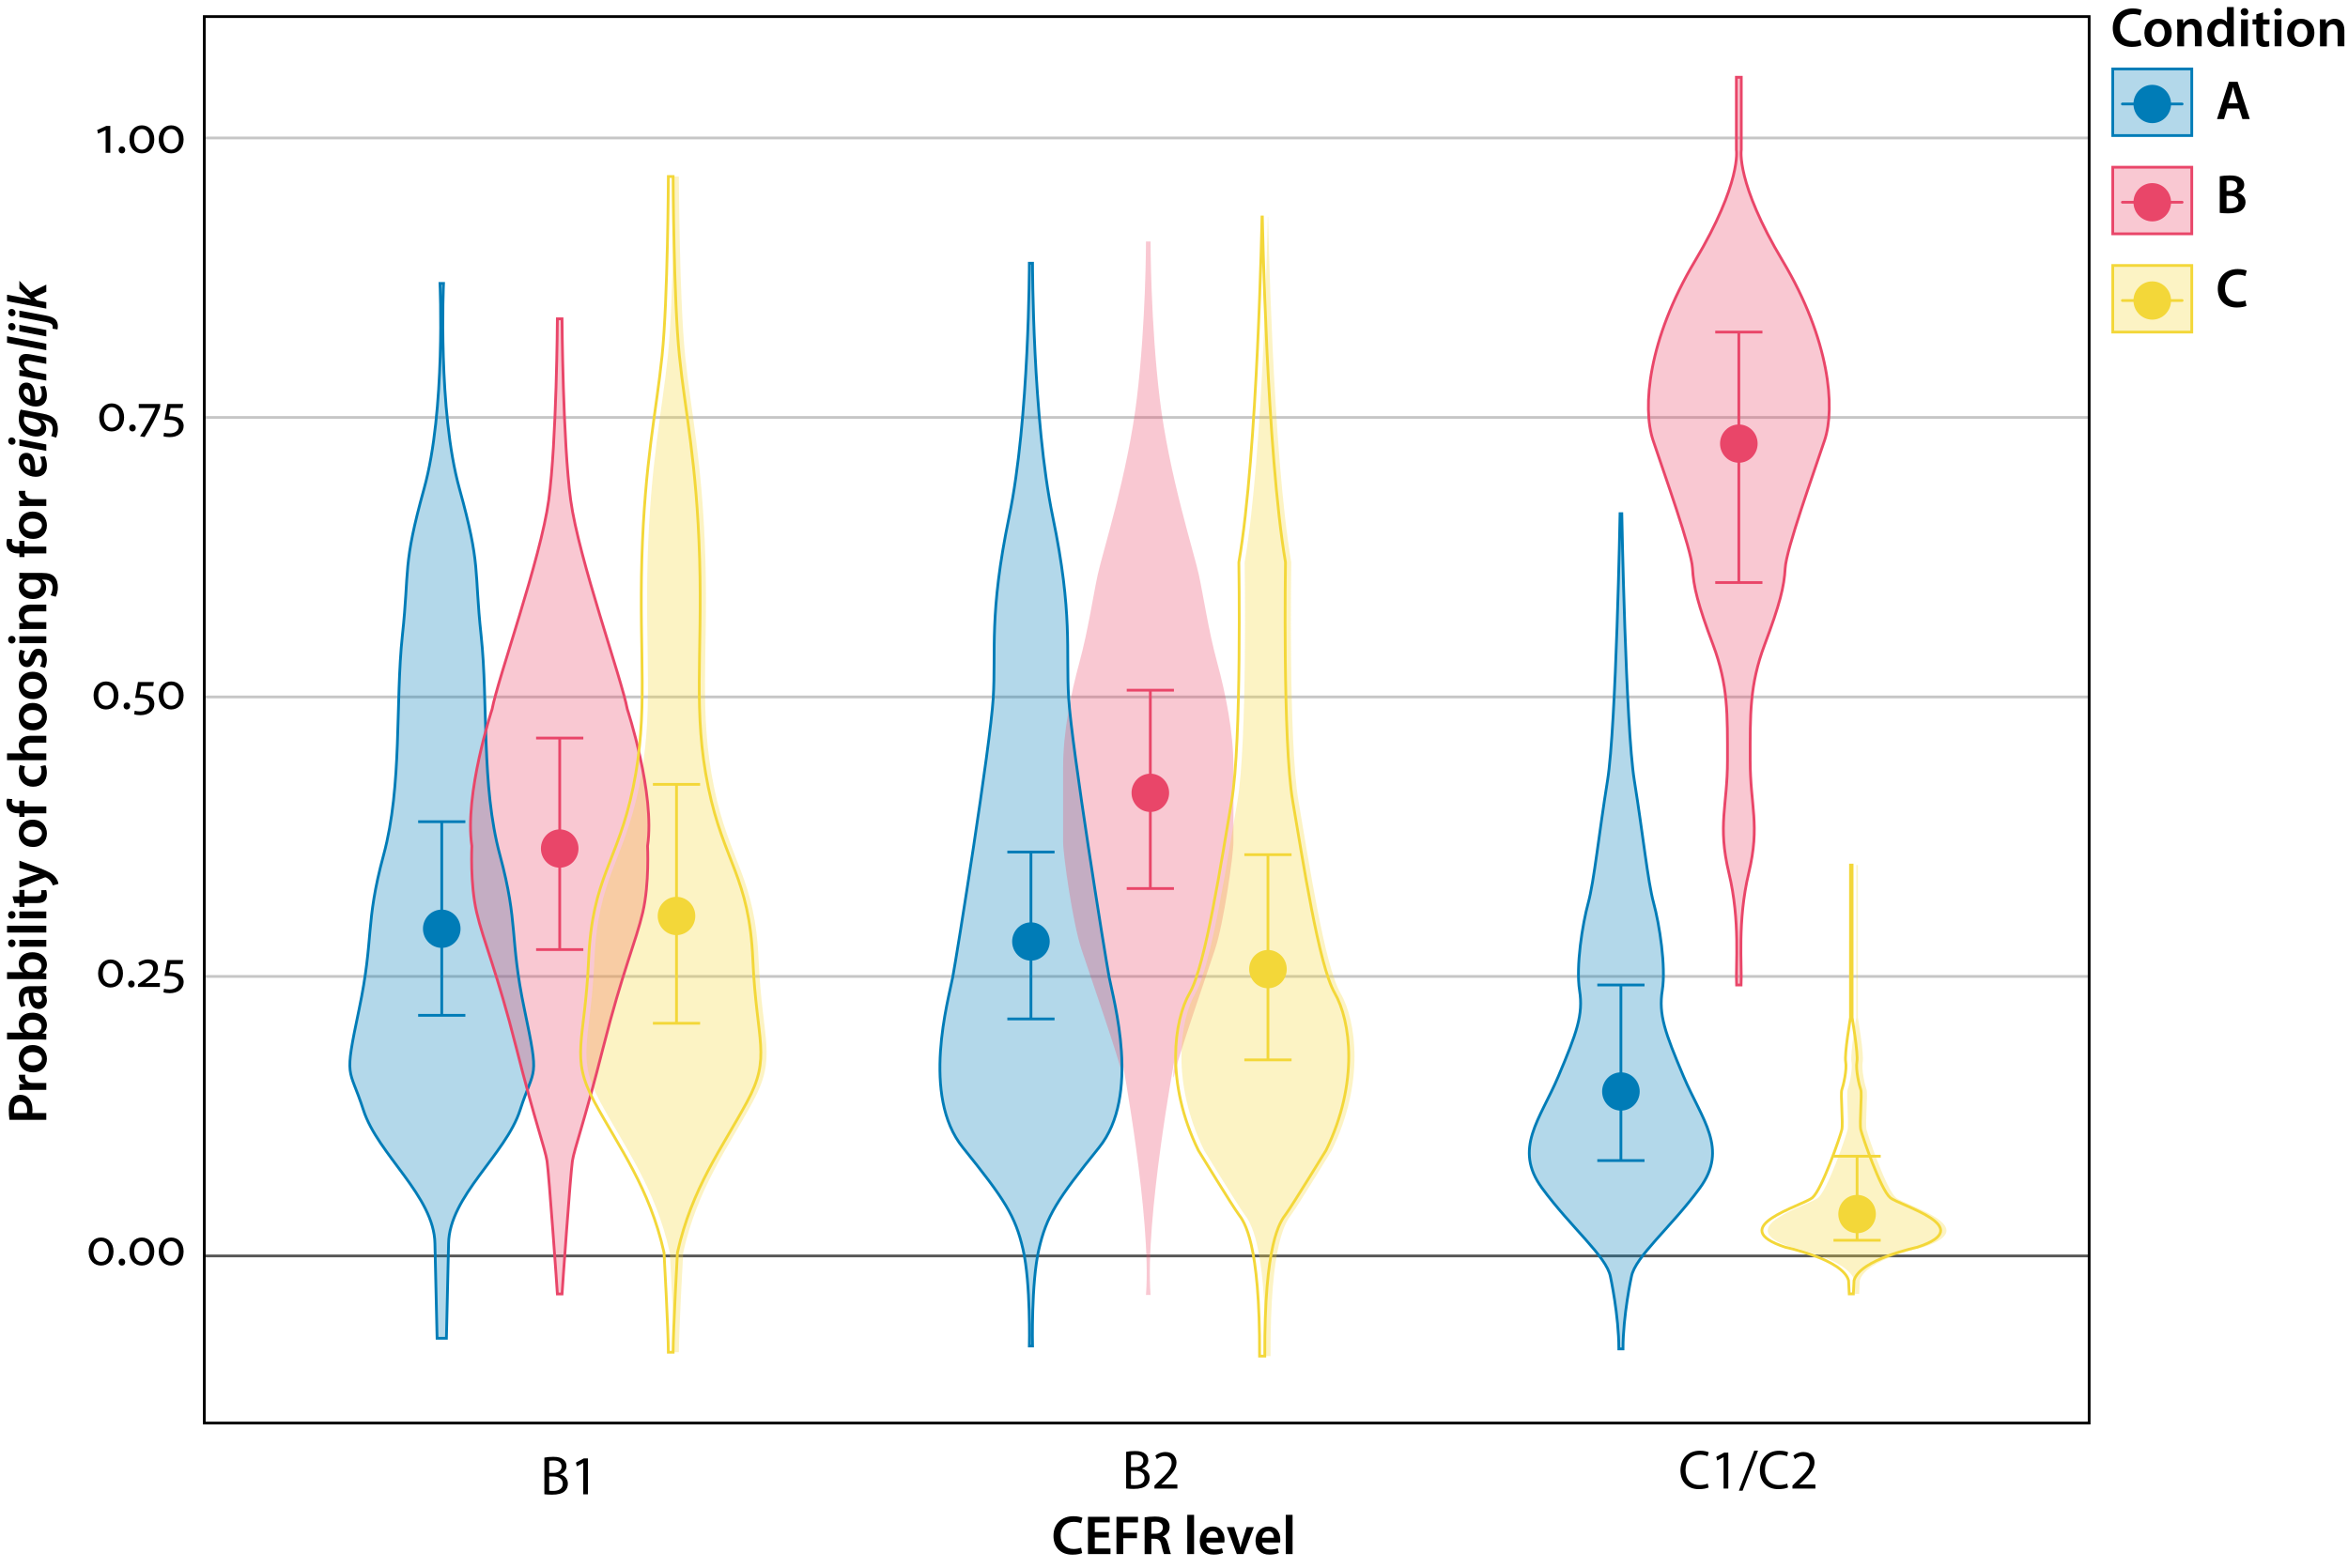 <svg xmlns="http://www.w3.org/2000/svg" xmlns:xlink="http://www.w3.org/1999/xlink" version="1.1" id="Layer_1" x="0px" y="0px" width="339.598px" height="226.836px" viewBox="0 0 339.598 226.836" enable-background="new 0 0 339.598 226.836" xml:space="preserve">
<line fill="none" stroke="#C6C6C6" stroke-width="0.4" stroke-miterlimit="10" x1="29.547" y1="19.96" x2="302.16" y2="19.96"/>
<line fill="none" stroke="#C6C6C6" stroke-width="0.4" stroke-miterlimit="10" x1="29.547" y1="60.395" x2="302.16" y2="60.395"/>
<line fill="none" stroke="#C6C6C6" stroke-width="0.4" stroke-miterlimit="10" x1="29.547" y1="100.831" x2="302.16" y2="100.831"/>
<line fill="none" stroke="#C6C6C6" stroke-width="0.4" stroke-miterlimit="10" x1="29.547" y1="141.266" x2="302.16" y2="141.266"/>
<line fill="none" stroke="#575756" stroke-width="0.4" stroke-miterlimit="10" x1="29.547" y1="181.701" x2="302.16" y2="181.701"/>
<path opacity="0.3" fill="#007CB7" d="M63.218,193.617l-0.313-13.693c-0.104-6.899-8.258-12.856-10.348-19.338  c-2.091-6.48-2.822-4.076-0.627-14.529c2.195-10.452,0.836-12.334,3.554-22.369s1.672-22.056,2.718-31.777  c1.045-9.721,0-9.93,3.136-21.22c3.136-11.289,2.299-29.686,2.299-29.686h0.511c0,0-0.836,18.397,2.3,29.686  c3.136,11.29,2.09,11.499,3.136,21.22c1.045,9.721,0,21.742,2.717,31.777c2.718,10.035,1.359,11.917,3.554,22.369  c2.195,10.453,1.464,8.049-0.627,14.529c-2.091,6.481-10.244,12.438-10.349,19.338l-0.313,13.693H63.218z"/>
<path opacity="0.3" fill="#E94669" d="M81.29,187.206c0.035-0.697,1.22-17.422,1.498-19.233c0.278-1.813,1.673-5.436,4.46-16.446  c2.787-11.009,4.738-15.331,5.714-19.512c0.976-4.182,0.696-9.617,0.696-9.617c1.115-7.525-2.927-19.791-2.927-19.791  c-0.836-4.46-7.038-21.777-8.188-30.244c-1.15-8.466-1.254-26.237-1.254-26.237h-0.674c0,0-0.105,17.771-1.254,26.237  c-1.15,8.467-7.352,25.784-8.188,30.244c0,0-4.041,12.265-2.927,19.791c0,0-0.279,5.436,0.697,9.617  c0.976,4.181,2.926,8.503,5.714,19.512c2.788,11.011,4.182,14.634,4.46,16.446c0.279,1.812,1.464,18.536,1.499,19.233H81.29z"/>
<path opacity="0.3" fill="#F3D739" d="M98.189,195.638c0-3.065,0.626-14.425,0.626-14.425c2.091-9.338,6.411-15.052,10.035-21.742  c3.624-6.688,1.394-8.605,0.871-20.627c-0.522-12.021-4.215-14.076-6.446-24.947c-2.229-10.871-0.836-18.955-1.254-33.031  c-0.418-14.076-2.091-21.254-2.927-29.408c-0.836-8.153-0.905-25.923-0.905-25.923H97.5c0,0-0.069,17.77-0.905,25.923  c-0.836,8.153-2.509,15.332-2.927,29.408c-0.418,14.077,0.975,22.16-1.254,33.031c-2.23,10.871-5.923,12.927-6.445,24.947  c-0.523,12.021-2.753,13.938,0.871,20.627c3.624,6.69,7.944,12.404,10.035,21.742c0,0,0.626,11.359,0.626,14.425H98.189z"/>
<path opacity="0.3" fill="#007CB7" d="M149.338,194.733c0,0-0.209-9.059,0.906-13.938c1.115-4.878,2.647-7.247,8.71-14.773  c6.063-7.525,2.091-21.324,1.463-24.668c-0.626-3.345-5.435-33.45-5.854-40.349c-0.417-6.899,0.627-12.125-2.299-26.237  s-2.927-36.689-2.927-36.689h-0.459c0,0,0,22.578-2.927,36.689s-1.881,19.338-2.299,26.237c-0.418,6.899-5.227,37.004-5.854,40.349  c-0.627,3.344-4.599,17.143,1.464,24.668c6.063,7.526,7.596,9.896,8.71,14.773c1.115,4.88,0.906,13.938,0.906,13.938H149.338z"/>
<path opacity="0.3" fill="#E94669" d="M166.411,187.347c-0.835-11.01,3.484-34.146,3.484-34.146s-0.418,4.18,0,2.089  c0.418-2.089,4.599-14.216,5.854-17.979c1.254-3.764,2.648-13.658,2.648-15.47c0-1.813,0-5.854,0-10.872  c0-5.017-1.116-10.592-2.37-15.191c-1.254-4.6-1.951-9.477-2.648-12.683c-0.697-3.206-4.32-14.495-5.645-25.436  c-1.325-10.941-1.324-22.718-1.324-22.718h-0.664c0,0,0,11.777-1.324,22.718c-1.324,10.94-4.947,22.229-5.645,25.436  c-0.697,3.206-1.394,8.083-2.647,12.683c-1.254,4.599-2.37,10.174-2.37,15.191c0,5.018,0,9.06,0,10.872  c0,1.812,1.394,11.706,2.647,15.47c1.254,3.763,5.436,15.89,5.854,17.979c0.418,2.091,0-2.089,0-2.089s4.32,23.136,3.484,34.146  H166.411z"/>
<path opacity="0.3" fill="#F3D739" d="M183.014,196.196c0.069-16.516-2.229-19.441-3.065-20.558  c-0.836-1.114-5.785-9.199-5.785-9.199c-4.808-9.825-3.554-18.814-1.254-22.786c2.299-3.973,4.6-19.234,6.063-27.76  c1.463-8.525,1.045-34.54,1.045-34.54c2.718-15.889,3.345-49.965,3.345-49.965h0.052c0,0,0.627,34.077,3.345,49.965  c0,0-0.418,26.015,1.046,34.54c1.462,8.525,3.762,23.787,6.063,27.76c2.299,3.972,3.554,12.961-1.255,22.786  c0,0-4.948,8.085-5.785,9.199c-0.836,1.116-3.134,4.042-3.065,20.558H183.014z"/>
<path opacity="0.3" fill="#007CB7" d="M234.739,195.151c0-4.88,1.219-10.454,1.219-10.454c0.557-2.927,5.715-7.107,9.896-12.822  c4.182-5.714,0.278-9.895-2.37-16.166s-3.624-8.92-3.065-12.405c0.559-3.484-0.419-9.617-1.254-12.683  c-0.837-3.064-1.534-9.896-2.788-17.7c-1.255-7.804-1.812-38.606-1.812-38.606h-0.253c0,0-0.558,30.802-1.812,38.606  c-1.254,7.804-1.951,14.636-2.788,17.7c-0.836,3.065-1.812,9.198-1.255,12.683c0.559,3.485-0.417,6.134-3.064,12.405  c-2.649,6.271-6.553,10.452-2.37,16.166c4.182,5.715,9.339,9.896,9.896,12.822c0,0,1.219,5.574,1.219,10.454H234.739z"/>
<path fill="none" stroke="#007CB7" stroke-width="0.4" stroke-miterlimit="10" d="M63.218,193.617l-0.313-13.693  c-0.104-6.899-8.258-12.856-10.348-19.338c-2.091-6.48-2.822-4.076-0.627-14.529c2.195-10.452,0.836-12.334,3.554-22.369  s1.672-22.056,2.718-31.777c1.045-9.721,0-9.93,3.136-21.22c3.136-11.289,2.299-29.686,2.299-29.686h0.511  c0,0-0.836,18.397,2.3,29.686c3.136,11.29,2.09,11.499,3.136,21.22c1.045,9.721,0,21.742,2.717,31.777  c2.718,10.035,1.359,11.917,3.554,22.369c2.195,10.453,1.464,8.049-0.627,14.529c-2.091,6.481-10.244,12.438-10.349,19.338  l-0.313,13.693H63.218z"/>
<path fill="none" stroke="#007CB7" stroke-width="0.4" stroke-miterlimit="10" d="M149.338,194.733c0,0-0.209-9.059,0.906-13.938  c1.115-4.878,2.647-7.247,8.71-14.773c6.063-7.525,2.091-21.324,1.463-24.668c-0.626-3.345-5.435-33.45-5.854-40.349  c-0.417-6.899,0.627-12.125-2.299-26.237s-2.927-36.689-2.927-36.689h-0.459c0,0,0,22.578-2.927,36.689s-1.881,19.338-2.299,26.237  c-0.418,6.899-5.227,37.004-5.854,40.349c-0.627,3.344-4.599,17.143,1.464,24.668c6.063,7.526,7.596,9.896,8.71,14.773  c1.115,4.88,0.906,13.938,0.906,13.938H149.338z"/>
<path fill="none" stroke="#007CB7" stroke-width="0.4" stroke-miterlimit="10" d="M234.739,195.151  c0-4.88,1.219-10.454,1.219-10.454c0.557-2.927,5.715-7.107,9.896-12.822c4.182-5.714,0.278-9.895-2.37-16.166  s-3.624-8.92-3.065-12.405c0.559-3.484-0.419-9.617-1.254-12.683c-0.837-3.064-1.534-9.896-2.788-17.7  c-1.255-7.804-1.812-38.606-1.812-38.606h-0.253c0,0-0.558,30.802-1.812,38.606c-1.254,7.804-1.951,14.636-2.788,17.7  c-0.836,3.065-1.812,9.198-1.255,12.683c0.559,3.485-0.417,6.134-3.064,12.405c-2.649,6.271-6.553,10.452-2.37,16.166  c4.182,5.715,9.339,9.896,9.896,12.822c0,0,1.219,5.574,1.219,10.454H234.739z"/>
<path fill="none" stroke="#E94669" stroke-width="0.4" stroke-miterlimit="10" d="M81.29,187.206  c0.035-0.697,1.22-17.422,1.498-19.233c0.278-1.813,1.673-5.436,4.46-16.446c2.787-11.009,4.738-15.331,5.714-19.512  c0.976-4.182,0.696-9.617,0.696-9.617c1.115-7.525-2.927-19.791-2.927-19.791c-0.836-4.46-7.038-21.777-8.188-30.244  c-1.15-8.466-1.254-26.237-1.254-26.237h-0.674c0,0-0.105,17.771-1.254,26.237c-1.15,8.467-7.352,25.784-8.188,30.244  c0,0-4.041,12.265-2.927,19.791c0,0-0.279,5.436,0.697,9.617c0.976,4.181,2.926,8.503,5.714,19.512  c2.788,11.011,4.182,14.634,4.46,16.446c0.279,1.812,1.464,18.536,1.499,19.233H81.29z"/>
<path fill="none" stroke="#E94669" stroke-width="0.4" stroke-miterlimit="10" d="M251.818,142.503  c0.146-2.927-0.564-9.198,1.107-16.202c1.673-7.004,0.21-9.617,0.21-16.307s-0.104-10.871,2.091-16.725  c2.194-5.854,2.822-8.362,2.972-11.08c0.148-2.718,4.136-13.798,5.703-18.501c1.568-4.704,0.732-14.53-6.062-25.924  c-6.795-11.393-5.993-16.097-5.993-16.097V11.179h-0.708v10.488c0,0,0.801,4.704-5.993,16.097  c-6.794,11.394-7.63,21.22-6.062,25.924c1.566,4.704,5.555,15.784,5.704,18.501s0.775,5.227,2.971,11.08s2.091,10.035,2.091,16.725  s-1.464,9.303,0.208,16.307c1.673,7.004,0.965,13.275,1.11,16.202H251.818z"/>
<path opacity="0.3" fill="#F3D739" d="M268.711,125.15l0.001,22.057c0,0,0.904,5.296,0.695,6.41  c-0.209,1.116,0.349,3.485,0.559,4.043c0.209,0.558-0.21,4.877,0,5.783c0.209,0.906,2.855,8.641,4.251,9.826  c1.394,1.185,12.892,4.251,3.902,7.178c0,0-8.294,1.743-9.129,4.809l-0.097,1.934h-0.597l-0.096-1.934  c-0.837-3.065-9.129-4.809-9.129-4.809c-8.989-2.927,2.508-5.993,3.903-7.178c1.393-1.186,4.04-8.92,4.249-9.826  s-0.209-5.226,0-5.783s0.768-2.927,0.558-4.043c-0.209-1.114,0.697-6.41,0.697-6.41l0.001-22.057H268.711z"/>
<path fill="none" stroke="#F3D739" stroke-width="0.4" stroke-miterlimit="10" d="M97.353,195.638  c0-3.065,0.627-14.425,0.627-14.425c2.091-9.338,6.411-15.052,10.035-21.742c3.624-6.688,1.394-8.605,0.871-20.627  c-0.522-12.021-4.216-14.076-6.446-24.947c-2.229-10.871-0.836-18.955-1.254-33.031c-0.418-14.076-2.091-21.254-2.927-29.408  c-0.836-8.153-0.906-25.923-0.906-25.923h-0.688c0,0-0.069,17.77-0.906,25.923c-0.836,8.153-2.509,15.332-2.927,29.408  c-0.418,14.077,0.976,22.16-1.254,33.031s-5.923,12.927-6.446,24.947c-0.522,12.021-2.753,13.938,0.871,20.627  c3.624,6.69,7.944,12.404,10.035,21.742c0,0,0.627,11.359,0.627,14.425H97.353z"/>
<path fill="none" stroke="#F3D739" stroke-width="0.4" stroke-miterlimit="10" d="M182.178,196.196  c0.069-16.516-2.229-19.441-3.066-20.558c-0.836-1.114-5.785-9.199-5.785-9.199c-4.808-9.825-3.554-18.814-1.254-22.786  c2.3-3.973,4.599-19.234,6.063-27.76s1.045-34.54,1.045-34.54c2.718-15.889,3.345-49.965,3.345-49.965h0.053  c0,0,0.627,34.077,3.344,49.965c0,0-0.418,26.015,1.046,34.54c1.463,8.525,3.763,23.787,6.063,27.76  c2.3,3.972,3.554,12.961-1.254,22.786c0,0-4.949,8.085-5.785,9.199c-0.836,1.116-3.135,4.042-3.065,20.558H182.178z"/>
<path fill="none" stroke="#F3D739" stroke-width="0.4" stroke-miterlimit="10" d="M267.874,125.15l0.001,22.057  c0,0,0.906,5.296,0.697,6.41c-0.209,1.116,0.348,3.485,0.558,4.043c0.208,0.558-0.21,4.877,0,5.783  c0.208,0.906,2.856,8.641,4.25,9.826c1.395,1.185,12.893,4.251,3.903,7.178c0,0-8.293,1.743-9.13,4.809l-0.096,1.934h-0.598  l-0.096-1.934c-0.836-3.065-9.129-4.809-9.129-4.809c-8.99-2.927,2.509-5.993,3.902-7.178c1.394-1.186,4.043-8.92,4.252-9.826  s-0.209-5.226,0-5.783s0.766-2.927,0.556-4.043c-0.209-1.114,0.697-6.41,0.697-6.41l0.001-22.057H267.874z"/>
<rect x="29.547" y="2.399" fill="none" stroke="#000000" stroke-width="0.4" stroke-miterlimit="10" width="272.613" height="203.484"/>
<path fill="none" stroke="#000000" stroke-miterlimit="10" d="M97.439,25.535"/>
<path opacity="0.3" fill="#E94669" d="M251.818,142.503c0.146-2.927-0.564-9.198,1.107-16.202c1.673-7.004,0.21-9.617,0.21-16.307  s-0.104-10.871,2.091-16.725c2.194-5.854,2.822-8.362,2.972-11.08c0.148-2.718,4.136-13.798,5.703-18.501  c1.568-4.704,0.732-14.53-6.062-25.924c-6.795-11.393-5.993-16.097-5.993-16.097V11.179h-0.708v10.488c0,0,0.801,4.704-5.993,16.097  c-6.794,11.394-7.63,21.22-6.062,25.924c1.566,4.704,5.555,15.784,5.704,18.501s0.775,5.227,2.971,11.08s2.091,10.035,2.091,16.725  s-1.464,9.303,0.208,16.307c1.673,7.004,0.965,13.275,1.11,16.202H251.818z"/>
<g>
	<line fill="none" stroke="#007CB7" stroke-width="0.4" stroke-miterlimit="10" x1="60.477" y1="118.88" x2="67.306" y2="118.88"/>
	
		<line fill="none" stroke="#007CB7" stroke-width="0.4" stroke-miterlimit="10" x1="60.477" y1="146.893" x2="67.306" y2="146.893"/>
	<line fill="none" stroke="#007CB7" stroke-width="0.4" stroke-miterlimit="10" x1="63.892" y1="118.88" x2="63.892" y2="146.893"/>
</g>
<ellipse fill="#007CB7" cx="63.892" cy="134.367" rx="2.718" ry="2.77"/>
<g>
	
		<line fill="none" stroke="#007CB7" stroke-width="0.4" stroke-miterlimit="10" x1="145.694" y1="123.269" x2="152.523" y2="123.269"/>
	
		<line fill="none" stroke="#007CB7" stroke-width="0.4" stroke-miterlimit="10" x1="145.694" y1="147.416" x2="152.523" y2="147.416"/>
	
		<line fill="none" stroke="#007CB7" stroke-width="0.4" stroke-miterlimit="10" x1="149.109" y1="123.269" x2="149.109" y2="147.416"/>
</g>
<ellipse fill="#007CB7" cx="149.109" cy="136.213" rx="2.718" ry="2.77"/>
<g>
	
		<line fill="none" stroke="#007CB7" stroke-width="0.4" stroke-miterlimit="10" x1="231.022" y1="142.503" x2="237.853" y2="142.503"/>
	
		<line fill="none" stroke="#007CB7" stroke-width="0.4" stroke-miterlimit="10" x1="231.022" y1="167.905" x2="237.853" y2="167.905"/>
	
		<line fill="none" stroke="#007CB7" stroke-width="0.4" stroke-miterlimit="10" x1="234.438" y1="142.503" x2="234.438" y2="167.905"/>
</g>
<ellipse fill="#007CB7" cx="234.438" cy="157.911" rx="2.717" ry="2.77"/>
<g>
	<line fill="none" stroke="#E94669" stroke-width="0.4" stroke-miterlimit="10" x1="77.538" y1="106.78" x2="84.367" y2="106.78"/>
	
		<line fill="none" stroke="#E94669" stroke-width="0.4" stroke-miterlimit="10" x1="77.538" y1="137.381" x2="84.367" y2="137.381"/>
	<line fill="none" stroke="#E94669" stroke-width="0.4" stroke-miterlimit="10" x1="80.953" y1="106.78" x2="80.953" y2="137.381"/>
</g>
<ellipse fill="#E94669" cx="80.953" cy="122.764" rx="2.718" ry="2.771"/>
<g>
	
		<line fill="none" stroke="#E94669" stroke-width="0.4" stroke-miterlimit="10" x1="162.962" y1="99.855" x2="169.791" y2="99.855"/>
	
		<line fill="none" stroke="#E94669" stroke-width="0.4" stroke-miterlimit="10" x1="162.962" y1="128.548" x2="169.791" y2="128.548"/>
	
		<line fill="none" stroke="#E94669" stroke-width="0.4" stroke-miterlimit="10" x1="166.376" y1="99.855" x2="166.376" y2="128.548"/>
</g>
<ellipse fill="#E94669" cx="166.376" cy="114.702" rx="2.718" ry="2.77"/>
<g>
	
		<line fill="none" stroke="#E94669" stroke-width="0.4" stroke-miterlimit="10" x1="248.079" y1="48.043" x2="254.906" y2="48.043"/>
	<line fill="none" stroke="#E94669" stroke-width="0.4" stroke-miterlimit="10" x1="248.079" y1="84.28" x2="254.906" y2="84.28"/>
	<line fill="none" stroke="#E94669" stroke-width="0.4" stroke-miterlimit="10" x1="251.492" y1="48.043" x2="251.492" y2="84.28"/>
</g>
<ellipse fill="#E94669" cx="251.493" cy="64.18" rx="2.718" ry="2.77"/>
<g>
	
		<line fill="none" stroke="#F3D739" stroke-width="0.4" stroke-miterlimit="10" x1="179.974" y1="123.652" x2="186.804" y2="123.652"/>
	
		<line fill="none" stroke="#F3D739" stroke-width="0.4" stroke-miterlimit="10" x1="179.974" y1="153.339" x2="186.804" y2="153.339"/>
	
		<line fill="none" stroke="#F3D739" stroke-width="0.4" stroke-miterlimit="10" x1="183.389" y1="123.652" x2="183.389" y2="153.339"/>
</g>
<ellipse fill="#F3D739" cx="183.389" cy="140.208" rx="2.718" ry="2.77"/>
<g>
	
		<line fill="none" stroke="#F3D739" stroke-width="0.4" stroke-miterlimit="10" x1="265.181" y1="167.276" x2="272.01" y2="167.276"/>
	
		<line fill="none" stroke="#F3D739" stroke-width="0.4" stroke-miterlimit="10" x1="265.181" y1="179.438" x2="272.01" y2="179.438"/>
	
		<line fill="none" stroke="#F3D739" stroke-width="0.4" stroke-miterlimit="10" x1="268.595" y1="167.276" x2="268.595" y2="179.438"/>
</g>
<ellipse fill="#F3D739" cx="268.596" cy="175.644" rx="2.717" ry="2.771"/>
<g>
	
		<line fill="none" stroke="#F3D739" stroke-width="0.4" stroke-miterlimit="10" x1="94.43" y1="113.479" x2="101.259" y2="113.479"/>
	
		<line fill="none" stroke="#F3D739" stroke-width="0.4" stroke-miterlimit="10" x1="94.43" y1="148.042" x2="101.259" y2="148.042"/>
	
		<line fill="none" stroke="#F3D739" stroke-width="0.4" stroke-miterlimit="10" x1="97.844" y1="113.479" x2="97.844" y2="148.042"/>
</g>
<ellipse fill="#F3D739" cx="97.844" cy="132.519" rx="2.718" ry="2.771"/>
<g>
	<path d="M15.278,22.102v-3.262h-0.016l-1.079,0.496l-0.128-0.527l1.311-0.584h0.584v3.878H15.278z"/>
	<path d="M17.158,21.686c0-0.288,0.2-0.503,0.48-0.503s0.472,0.208,0.472,0.503c0,0.288-0.192,0.504-0.488,0.504   C17.351,22.189,17.158,21.974,17.158,21.686z"/>
	<path d="M18.718,20.159c0-1.255,0.799-2.023,1.799-2.023c0.992,0,1.799,0.735,1.799,2.023c0,1.263-0.8,2.031-1.807,2.031   C19.526,22.189,18.718,21.454,18.718,20.159z M21.637,20.159c0-0.855-0.416-1.487-1.12-1.487s-1.119,0.632-1.119,1.487   c0,0.863,0.416,1.495,1.127,1.495C21.221,21.654,21.637,21.022,21.637,20.159z"/>
	<path d="M22.958,20.159c0-1.255,0.799-2.023,1.799-2.023c0.992,0,1.799,0.735,1.799,2.023c0,1.263-0.8,2.031-1.807,2.031   C23.766,22.189,22.958,21.454,22.958,20.159z M25.877,20.159c0-0.855-0.416-1.487-1.12-1.487s-1.119,0.632-1.119,1.487   c0,0.863,0.416,1.495,1.127,1.495C25.461,21.654,25.877,21.022,25.877,20.159z"/>
</g>
<g>
	<path d="M14.351,60.385c0-1.255,0.8-2.023,1.799-2.023c0.992,0,1.799,0.736,1.799,2.023c0,1.263-0.8,2.031-1.807,2.031   C15.158,62.416,14.351,61.68,14.351,60.385z M17.269,60.385c0-0.855-0.416-1.487-1.12-1.487s-1.119,0.632-1.119,1.487   c0,0.863,0.416,1.495,1.127,1.495C16.853,61.88,17.269,61.248,17.269,60.385z"/>
	<path d="M18.687,61.912c0-0.288,0.2-0.504,0.479-0.504s0.472,0.208,0.472,0.504c0,0.288-0.192,0.503-0.488,0.503   C18.878,62.416,18.687,62.2,18.687,61.912z"/>
	<path d="M23.165,58.897c-0.496,1.303-1.447,3.086-2.255,4.333l-0.656-0.12c0.648-0.952,1.767-2.942,2.191-4.062v-0.016H20.07V58.45   h3.094V58.897z"/>
	<path d="M23.726,62.6c0.184,0.056,0.512,0.104,0.815,0.104c0.688,0,1.311-0.36,1.311-1.032c0-0.224-0.088-0.432-0.248-0.583   c-0.312-0.304-0.944-0.4-1.815-0.344l0.408-2.295h2.294l-0.088,0.576h-1.735l-0.232,1.199c0.664-0.016,1.343,0.088,1.759,0.488   c0.24,0.232,0.368,0.56,0.368,0.904c0,0.975-0.824,1.623-2.015,1.623c-0.352,0-0.711-0.056-0.912-0.136L23.726,62.6z"/>
</g>
<g>
	<path d="M13.535,100.611c0-1.255,0.8-2.023,1.799-2.023c0.992,0,1.799,0.735,1.799,2.023c0,1.263-0.8,2.031-1.807,2.031   C14.342,102.642,13.535,101.906,13.535,100.611z M16.453,100.611c0-0.855-0.416-1.487-1.12-1.487s-1.119,0.632-1.119,1.487   c0,0.863,0.416,1.495,1.127,1.495C16.037,102.106,16.453,101.474,16.453,100.611z"/>
	<path d="M17.871,102.138c0-0.288,0.2-0.503,0.479-0.503s0.472,0.208,0.472,0.503c0,0.288-0.192,0.504-0.488,0.504   C18.062,102.642,17.871,102.426,17.871,102.138z"/>
	<path d="M19.486,102.826c0.184,0.056,0.512,0.104,0.815,0.104c0.688,0,1.311-0.36,1.311-1.032c0-0.224-0.088-0.432-0.248-0.583   c-0.312-0.304-0.944-0.4-1.815-0.344l0.408-2.295h2.294l-0.088,0.576H20.43l-0.232,1.199c0.664-0.016,1.343,0.088,1.759,0.488   c0.24,0.232,0.368,0.56,0.368,0.904c0,0.975-0.824,1.623-2.015,1.623c-0.352,0-0.711-0.056-0.912-0.136L19.486,102.826z"/>
	<path d="M22.958,100.611c0-1.255,0.799-2.023,1.799-2.023c0.992,0,1.799,0.735,1.799,2.023c0,1.263-0.8,2.031-1.807,2.031   C23.766,102.642,22.958,101.906,22.958,100.611z M25.876,100.611c0-0.855-0.416-1.487-1.12-1.487s-1.119,0.632-1.119,1.487   c0,0.863,0.416,1.495,1.127,1.495C25.46,102.106,25.876,101.474,25.876,100.611z"/>
</g>
<g>
	<path d="M14.19,140.836c0-1.254,0.8-2.021,1.799-2.021c0.992,0,1.799,0.734,1.799,2.021c0,1.264-0.8,2.031-1.807,2.031   C14.998,142.867,14.19,142.133,14.19,140.836z M17.109,140.836c0-0.855-0.416-1.486-1.12-1.486s-1.119,0.631-1.119,1.486   c0,0.865,0.416,1.496,1.127,1.496C16.693,142.332,17.109,141.701,17.109,140.836z"/>
	<path d="M18.526,142.363c0-0.287,0.2-0.504,0.479-0.504s0.472,0.209,0.472,0.504c0,0.289-0.192,0.504-0.488,0.504   C18.718,142.867,18.526,142.652,18.526,142.363z"/>
	<path d="M19.958,142.779v-0.383l0.392-0.271c1.2-0.793,1.791-1.336,1.791-1.984c0-0.52-0.359-0.783-0.863-0.783   c-0.408,0-0.808,0.191-1.08,0.393l-0.192-0.457c0.288-0.215,0.808-0.494,1.455-0.494c0.808,0,1.383,0.455,1.383,1.246   c0,0.744-0.576,1.295-1.415,1.887l-0.408,0.297v0.023c0.2-0.023,0.448-0.031,0.656-0.031h1.447v0.559H19.958z"/>
	<path d="M23.726,143.051c0.184,0.057,0.512,0.105,0.815,0.105c0.688,0,1.311-0.361,1.311-1.031c0-0.225-0.088-0.432-0.248-0.584   c-0.312-0.305-0.944-0.4-1.815-0.344l0.408-2.295h2.294l-0.088,0.576h-1.735l-0.232,1.199c0.664-0.018,1.343,0.088,1.759,0.486   c0.24,0.232,0.368,0.561,0.368,0.904c0,0.975-0.824,1.623-2.015,1.623c-0.352,0-0.711-0.057-0.912-0.137L23.726,143.051z"/>
</g>
<g>
	<path d="M12.822,181.063c0-1.255,0.8-2.022,1.799-2.022c0.992,0,1.799,0.735,1.799,2.022c0,1.264-0.8,2.031-1.807,2.031   C13.63,183.094,12.822,182.358,12.822,181.063z M15.741,181.063c0-0.855-0.416-1.486-1.12-1.486s-1.119,0.631-1.119,1.486   c0,0.864,0.416,1.496,1.127,1.496C15.325,182.559,15.741,181.927,15.741,181.063z"/>
	<path d="M17.158,182.59c0-0.287,0.2-0.504,0.479-0.504s0.472,0.208,0.472,0.504c0,0.288-0.192,0.504-0.488,0.504   C17.35,183.094,17.158,182.878,17.158,182.59z"/>
	<path d="M18.718,181.063c0-1.255,0.8-2.022,1.799-2.022c0.992,0,1.799,0.735,1.799,2.022c0,1.264-0.8,2.031-1.807,2.031   C19.525,183.094,18.718,182.358,18.718,181.063z M21.636,181.063c0-0.855-0.416-1.486-1.12-1.486s-1.119,0.631-1.119,1.486   c0,0.864,0.416,1.496,1.127,1.496C21.22,182.559,21.636,181.927,21.636,181.063z"/>
	<path d="M22.958,181.063c0-1.255,0.799-2.022,1.799-2.022c0.992,0,1.799,0.735,1.799,2.022c0,1.264-0.8,2.031-1.807,2.031   C23.765,183.094,22.958,182.358,22.958,181.063z M25.876,181.063c0-0.855-0.416-1.486-1.12-1.486s-1.119,0.631-1.119,1.486   c0,0.864,0.416,1.496,1.127,1.496C25.46,182.559,25.876,181.927,25.876,181.063z"/>
</g>
<g>
	<path d="M1.379,162.007c-0.064-0.36-0.112-0.848-0.112-1.504c0-0.719,0.152-1.239,0.44-1.583c0.264-0.319,0.688-0.527,1.191-0.527   c0.512,0,0.927,0.16,1.215,0.456c0.392,0.399,0.583,1.007,0.583,1.703c0,0.184-0.008,0.344-0.04,0.479h2.039v0.976H1.379z    M3.881,161.031c0.04-0.128,0.048-0.28,0.048-0.479c0-0.736-0.368-1.184-0.991-1.184c-0.6,0-0.912,0.416-0.912,1.095   c0,0.272,0.024,0.464,0.048,0.568H3.881z"/>
	<path d="M4.057,157.671c-0.528,0-0.912,0.008-1.255,0.031v-0.847l0.736-0.04v-0.024c-0.544-0.191-0.824-0.647-0.824-1.071   c0-0.096,0.008-0.152,0.024-0.232h0.919c-0.016,0.089-0.024,0.177-0.024,0.296c0,0.464,0.296,0.792,0.744,0.88   c0.088,0.016,0.192,0.024,0.296,0.024h2.023v0.983H4.057z"/>
	<path d="M4.713,151.193c1.431,0,2.071,1.007,2.071,1.999c0,1.095-0.751,1.95-2.007,1.95c-1.279,0-2.063-0.839-2.063-2.015   C2.714,151.969,3.529,151.193,4.713,151.193z M4.753,154.128c0.751,0,1.319-0.376,1.319-0.968c0-0.56-0.544-0.951-1.335-0.951   c-0.607,0-1.311,0.271-1.311,0.943C3.426,153.848,4.105,154.128,4.753,154.128z"/>
	<path d="M1.019,150.384V149.4h2.319v-0.017c-0.376-0.239-0.624-0.663-0.624-1.247c0-0.951,0.792-1.631,1.975-1.623   c1.399,0,2.095,0.888,2.095,1.767c0,0.504-0.192,0.952-0.671,1.231v0.017l0.583,0.048v0.839c-0.264-0.016-0.696-0.031-1.095-0.031   H1.019z M5.089,149.4c0.08,0,0.16-0.009,0.231-0.024c0.4-0.104,0.688-0.448,0.688-0.871c0-0.616-0.488-0.992-1.279-0.992   c-0.688,0-1.248,0.328-1.248,0.983c0,0.4,0.288,0.768,0.72,0.872c0.072,0.016,0.16,0.032,0.256,0.032H5.089z"/>
	<path d="M5.76,142.682c0.352,0,0.696-0.017,0.936-0.064v0.888l-0.432,0.072v0.023c0.304,0.232,0.52,0.64,0.52,1.151   c0,0.784-0.568,1.224-1.159,1.224c-0.976,0-1.479-0.871-1.471-2.311H4.089c-0.256,0-0.68,0.104-0.68,0.791   c0,0.384,0.12,0.784,0.288,1.048l-0.64,0.191c-0.176-0.287-0.344-0.791-0.344-1.407c0-1.247,0.792-1.606,1.647-1.606H5.76z    M4.793,143.641C4.785,144.337,4.929,145,5.521,145c0.384,0,0.56-0.248,0.56-0.56c0-0.399-0.256-0.68-0.536-0.775   c-0.072-0.024-0.144-0.024-0.216-0.024H4.793z"/>
	<path d="M1.019,141.641v-0.983h2.319v-0.017c-0.376-0.239-0.624-0.663-0.624-1.247c0-0.951,0.792-1.631,1.975-1.623   c1.399,0,2.095,0.888,2.095,1.767c0,0.504-0.192,0.952-0.671,1.231v0.017l0.583,0.048v0.839c-0.264-0.016-0.696-0.031-1.095-0.031   H1.019z M5.089,140.657c0.08,0,0.16-0.009,0.231-0.024c0.4-0.104,0.688-0.447,0.688-0.871c0-0.616-0.488-0.992-1.279-0.992   c-0.688,0-1.248,0.328-1.248,0.983c0,0.4,0.288,0.768,0.72,0.872c0.072,0.016,0.16,0.032,0.256,0.032H5.089z"/>
	<path d="M1.714,135.913c0.288,0,0.528,0.216,0.528,0.56c0,0.328-0.24,0.544-0.528,0.544c-0.304,0-0.536-0.224-0.536-0.552   C1.179,136.129,1.411,135.921,1.714,135.913z M6.696,136.961H2.802v-0.983h3.894V136.961z"/>
	<path d="M1.019,134.913v-0.983h5.677v0.983H1.019z"/>
	<path d="M1.714,131.81c0.288,0,0.528,0.216,0.528,0.56c0,0.328-0.24,0.544-0.528,0.544c-0.304,0-0.536-0.224-0.536-0.552   C1.179,132.025,1.411,131.817,1.714,131.81z M6.696,132.857H2.802v-0.983h3.894V132.857z"/>
	<path d="M1.803,129.682h0.999v-0.936h0.736v0.936h1.719c0.479,0,0.719-0.128,0.719-0.504c0-0.176-0.008-0.271-0.04-0.384   l0.744-0.016c0.056,0.144,0.104,0.408,0.104,0.712c0,0.367-0.12,0.663-0.32,0.848c-0.224,0.216-0.583,0.312-1.095,0.312H3.538   v0.552H2.802v-0.552H2.074L1.803,129.682z"/>
	<path d="M2.802,127.322l2.087-0.695c0.24-0.08,0.536-0.168,0.752-0.225v-0.023c-0.216-0.056-0.512-0.128-0.76-0.208l-2.079-0.607   v-1.048l2.655,0.976c1.455,0.536,2.103,0.896,2.502,1.352c0.336,0.392,0.464,0.791,0.496,1.031l-0.824,0.224   c-0.04-0.168-0.128-0.367-0.272-0.567c-0.12-0.192-0.352-0.408-0.616-0.544c-0.072-0.04-0.128-0.056-0.176-0.056   c-0.04,0-0.096,0.008-0.192,0.048l-3.574,1.432V127.322z"/>
	<path d="M4.713,118.588c1.431,0,2.071,1.007,2.071,1.999c0,1.095-0.751,1.95-2.007,1.95c-1.279,0-2.063-0.839-2.063-2.015   C2.714,119.363,3.529,118.588,4.713,118.588z M4.753,121.522c0.751,0,1.319-0.376,1.319-0.968c0-0.56-0.544-0.951-1.335-0.951   c-0.607,0-1.311,0.271-1.311,0.943C3.426,121.242,4.105,121.522,4.753,121.522z"/>
	<path d="M6.696,117.666H3.538v0.527H2.802v-0.527H2.634c-0.503,0-1.007-0.136-1.327-0.472c-0.271-0.288-0.375-0.672-0.375-1.016   c0-0.264,0.048-0.472,0.096-0.624l0.76,0.064c-0.04,0.112-0.072,0.24-0.072,0.424c0,0.488,0.408,0.647,0.888,0.647h0.2v-0.848   h0.736v0.84h3.158V117.666z"/>
	<path d="M6.576,110.708c0.096,0.208,0.2,0.616,0.2,1.104c0,1.215-0.784,2.007-1.991,2.007c-1.167,0-2.071-0.8-2.071-2.167   c0-0.36,0.08-0.728,0.176-0.951l0.744,0.176c-0.08,0.16-0.152,0.392-0.152,0.744c0,0.751,0.552,1.199,1.264,1.191   c0.799,0,1.255-0.52,1.255-1.191c0-0.336-0.072-0.584-0.152-0.776L6.576,110.708z"/>
	<path d="M1.019,109.978v-0.983H3.33v-0.016c-0.184-0.12-0.336-0.288-0.44-0.487c-0.112-0.2-0.176-0.432-0.176-0.68   c0-0.664,0.44-1.359,1.687-1.359h2.295v0.983H4.505c-0.56,0-0.991,0.208-0.991,0.751c0,0.384,0.256,0.656,0.552,0.768   c0.088,0.032,0.192,0.04,0.296,0.04h2.334v0.983H1.019z"/>
	<path d="M4.713,101.701c1.431,0,2.071,1.007,2.071,1.999c0,1.096-0.751,1.951-2.007,1.951c-1.279,0-2.063-0.84-2.063-2.015   C2.714,102.476,3.529,101.701,4.713,101.701z M4.753,104.635c0.751,0,1.319-0.375,1.319-0.967c0-0.56-0.544-0.952-1.335-0.952   c-0.607,0-1.311,0.272-1.311,0.943C3.426,104.355,4.105,104.635,4.753,104.635z"/>
	<path d="M4.713,97.189c1.431,0,2.071,1.007,2.071,1.999c0,1.096-0.751,1.951-2.007,1.951c-1.279,0-2.063-0.84-2.063-2.015   C2.714,97.964,3.529,97.189,4.713,97.189z M4.753,100.123c0.751,0,1.319-0.375,1.319-0.967c0-0.56-0.544-0.952-1.335-0.952   c-0.607,0-1.311,0.272-1.311,0.943C3.426,99.843,4.105,100.123,4.753,100.123z"/>
	<path d="M5.784,96.419c0.136-0.216,0.288-0.64,0.288-0.991c0-0.432-0.184-0.624-0.44-0.624c-0.264,0-0.392,0.16-0.568,0.64   c-0.256,0.76-0.671,1.072-1.135,1.072c-0.688,0-1.215-0.568-1.215-1.471c0-0.432,0.104-0.808,0.232-1.04l0.688,0.2   c-0.096,0.16-0.224,0.48-0.224,0.824c0,0.352,0.176,0.543,0.416,0.543c0.248,0,0.36-0.184,0.544-0.68   c0.248-0.711,0.607-1.031,1.183-1.039c0.712,0,1.224,0.552,1.224,1.583c0,0.472-0.112,0.896-0.272,1.184L5.784,96.419z"/>
	<path d="M1.714,91.996c0.288,0,0.528,0.216,0.528,0.56c0,0.328-0.24,0.544-0.528,0.544c-0.304,0-0.536-0.224-0.536-0.552   C1.179,92.211,1.411,92.004,1.714,91.996z M6.696,93.043H2.802V92.06h3.894V93.043z"/>
	<path d="M3.961,90.995c-0.448,0-0.824,0.016-1.16,0.032v-0.855l0.584-0.048V90.1c-0.304-0.176-0.672-0.6-0.672-1.247   c0-0.68,0.44-1.383,1.671-1.383h2.311v0.983H4.497c-0.56,0-0.983,0.208-0.983,0.744c0,0.392,0.28,0.664,0.576,0.768   c0.08,0.032,0.2,0.048,0.312,0.048h2.295v0.983H3.961z"/>
	<path d="M6.128,82.893c0.816,0,1.399,0.168,1.767,0.576c0.36,0.4,0.472,0.967,0.472,1.503c0,0.496-0.112,1.023-0.312,1.359   l-0.744-0.216c0.144-0.248,0.296-0.664,0.296-1.135c0-0.64-0.336-1.12-1.175-1.12H6.096v0.016c0.344,0.224,0.576,0.616,0.576,1.135   c0,0.968-0.8,1.655-1.903,1.655c-1.279,0-2.055-0.832-2.055-1.767c0-0.6,0.288-0.943,0.608-1.127v-0.016l-0.52-0.04v-0.856   c0.264,0.016,0.584,0.032,1.12,0.032H6.128z M4.361,83.876c-0.096,0-0.184,0.008-0.264,0.032c-0.36,0.104-0.631,0.384-0.631,0.8   c0,0.552,0.479,0.959,1.271,0.959c0.664,0,1.199-0.336,1.199-0.952c0-0.368-0.24-0.688-0.6-0.799   c-0.096-0.032-0.232-0.04-0.344-0.04H4.361z"/>
	<path d="M6.696,80.067H3.538v0.528H2.802v-0.528H2.634c-0.503,0-1.007-0.136-1.327-0.472c-0.271-0.288-0.375-0.672-0.375-1.016   c0-0.264,0.048-0.472,0.096-0.624l0.76,0.064c-0.04,0.112-0.072,0.24-0.072,0.424c0,0.488,0.408,0.647,0.888,0.647h0.2v-0.848   h0.736v0.84h3.158V80.067z"/>
	<path d="M4.713,74.014c1.431,0,2.071,1.007,2.071,1.999c0,1.096-0.751,1.951-2.007,1.951c-1.279,0-2.063-0.839-2.063-2.015   C2.714,74.789,3.529,74.014,4.713,74.014z M4.753,76.948c0.751,0,1.319-0.375,1.319-0.967c0-0.56-0.544-0.952-1.335-0.952   c-0.607,0-1.311,0.272-1.311,0.944C3.426,76.668,4.105,76.948,4.753,76.948z"/>
	<path d="M4.057,73.203c-0.528,0-0.912,0.008-1.255,0.032v-0.848l0.736-0.04v-0.024c-0.544-0.192-0.824-0.647-0.824-1.071   c0-0.096,0.008-0.152,0.024-0.232h0.919c-0.016,0.088-0.024,0.176-0.024,0.296c0,0.464,0.296,0.792,0.744,0.879   c0.088,0.016,0.192,0.024,0.296,0.024h2.023v0.983H4.057z"/>
	<path d="M6.472,66.009c0.2,0.384,0.312,0.904,0.312,1.375c0,1.079-0.664,1.599-1.615,1.599c-1.175,0-2.455-0.864-2.455-2.207   c0-0.768,0.44-1.255,1.096-1.255c0.999,0,1.319,1.048,1.287,2.551c0.136,0.016,0.4-0.016,0.552-0.104   c0.264-0.152,0.4-0.432,0.4-0.799c0-0.44-0.112-0.792-0.256-1.072L6.472,66.009z M3.41,66.897c0,0.583,0.52,0.967,0.991,1.08   c0.008-0.96-0.12-1.575-0.591-1.575C3.562,66.401,3.41,66.601,3.41,66.897z"/>
	<path d="M1.747,64.344c-0.328,0-0.56-0.256-0.56-0.56c0-0.296,0.2-0.496,0.496-0.496c0.344,0.008,0.56,0.264,0.56,0.584   C2.242,64.152,2.042,64.344,1.747,64.344z M6.696,65.231l-3.894-0.743v-0.928l3.894,0.744V65.231z"/>
	<path d="M7.392,63.08c0.136-0.224,0.231-0.656,0.231-1.023c0-0.608-0.288-1.071-1.191-1.263l-0.44-0.096v0.016   c0.464,0.32,0.688,0.728,0.688,1.223c0,0.776-0.64,1.215-1.375,1.215c-1.303,0.008-2.591-0.927-2.591-2.542   c0-0.503,0.112-0.991,0.272-1.351L6.2,59.85c0.759,0.144,1.367,0.359,1.735,0.799c0.336,0.408,0.432,0.952,0.432,1.439   c0,0.504-0.104,0.968-0.264,1.224L7.392,63.08z M3.538,60.265c-0.048,0.104-0.096,0.304-0.096,0.52c0,0.816,0.88,1.392,1.719,1.392   c0.408,0,0.792-0.16,0.792-0.624c0-0.463-0.552-0.927-1.255-1.063L3.538,60.265z"/>
	<path d="M6.472,55.841c0.2,0.384,0.312,0.904,0.312,1.375c0,1.079-0.664,1.599-1.615,1.599c-1.175,0-2.455-0.864-2.455-2.207   c0-0.768,0.44-1.255,1.096-1.255c0.999,0,1.319,1.048,1.287,2.551c0.136,0.016,0.4-0.016,0.552-0.104   c0.264-0.152,0.4-0.432,0.4-0.799c0-0.44-0.112-0.792-0.256-1.072L6.472,55.841z M3.41,56.729c0,0.583,0.52,0.967,0.991,1.08   c0.008-0.96-0.12-1.575-0.591-1.575C3.562,56.233,3.41,56.433,3.41,56.729z"/>
	<path d="M6.696,55.063L4.009,54.56c-0.464-0.096-0.872-0.152-1.208-0.2v-0.832l0.696,0.088v-0.016   c-0.52-0.36-0.784-0.855-0.784-1.399c0-0.56,0.336-0.991,1.071-0.991c0.176,0,0.448,0.032,0.64,0.072l2.271,0.424v0.936   l-2.199-0.416c-0.144-0.024-0.312-0.048-0.464-0.048c-0.328,0-0.56,0.12-0.56,0.488c0,0.424,0.512,0.967,1.423,1.135l1.799,0.336   V55.063z"/>
	<path d="M6.696,50.664l-5.677-1.08v-0.936l5.677,1.087V50.664z"/>
	<path d="M1.747,47.785c-0.328,0-0.56-0.256-0.56-0.56c0-0.296,0.2-0.496,0.496-0.496c0.344,0.008,0.56,0.264,0.56,0.584   C2.242,47.593,2.042,47.785,1.747,47.785z M6.696,48.672l-3.894-0.743v-0.928l3.894,0.744V48.672z"/>
	<path d="M1.747,45.752c-0.328,0-0.56-0.256-0.56-0.56c0-0.296,0.2-0.496,0.496-0.496c0.344,0.008,0.56,0.264,0.56,0.583   C2.242,45.561,2.042,45.752,1.747,45.752z M2.802,44.937l3.814,0.711c0.664,0.128,1.08,0.28,1.352,0.528   c0.271,0.24,0.399,0.607,0.399,0.983c0,0.176-0.016,0.344-0.056,0.504l-0.712-0.112c0.016-0.072,0.024-0.16,0.024-0.271   c0-0.304-0.167-0.536-0.911-0.68l-3.91-0.736V44.937z"/>
	<path d="M6.696,44.647l-5.677-1.079v-0.928l3.47,0.664v-0.016c-0.144-0.12-0.296-0.248-0.424-0.36L2.802,41.77v-1.151l1.599,1.679   l2.295-1.119v1.031l-1.783,0.8l0.424,0.456l1.359,0.256V44.647z"/>
</g>
<g>
	<path d="M78.736,210.887c0.304-0.072,0.792-0.12,1.271-0.12c0.696,0,1.144,0.12,1.471,0.392c0.28,0.208,0.456,0.527,0.456,0.951   c0,0.528-0.352,0.983-0.911,1.184v0.023c0.512,0.12,1.111,0.544,1.111,1.344c0,0.464-0.184,0.823-0.464,1.079   c-0.368,0.344-0.976,0.504-1.855,0.504c-0.479,0-0.848-0.032-1.08-0.063V210.887z M79.432,213.093h0.632   c0.728,0,1.159-0.392,1.159-0.911c0-0.624-0.472-0.88-1.175-0.88c-0.32,0-0.504,0.024-0.616,0.048V213.093z M79.432,215.668   c0.144,0.023,0.336,0.031,0.583,0.031c0.72,0,1.383-0.264,1.383-1.047c0-0.728-0.631-1.04-1.391-1.04h-0.576V215.668z"/>
	<path d="M84.352,211.654h-0.016l-0.904,0.487l-0.136-0.536l1.135-0.607h0.6v5.197h-0.68V211.654z"/>
</g>
<g>
	<path d="M162.881,210.049c0.304-0.071,0.792-0.119,1.271-0.119c0.696,0,1.144,0.119,1.471,0.392   c0.28,0.208,0.456,0.527,0.456,0.951c0,0.528-0.352,0.983-0.911,1.184v0.024c0.512,0.119,1.111,0.543,1.111,1.343   c0,0.464-0.184,0.823-0.464,1.079c-0.368,0.344-0.976,0.504-1.855,0.504c-0.479,0-0.848-0.032-1.08-0.063V210.049z    M163.577,212.256h0.632c0.728,0,1.159-0.392,1.159-0.911c0-0.624-0.472-0.88-1.175-0.88c-0.32,0-0.504,0.024-0.616,0.048V212.256z    M163.577,214.831c0.144,0.023,0.336,0.031,0.583,0.031c0.72,0,1.383-0.264,1.383-1.047c0-0.728-0.631-1.04-1.391-1.04h-0.576   V214.831z"/>
	<path d="M166.969,215.358v-0.432l0.552-0.536c1.327-1.263,1.935-1.935,1.935-2.718c0-0.528-0.248-1.016-1.023-1.016   c-0.472,0-0.864,0.239-1.104,0.439l-0.224-0.496c0.352-0.296,0.872-0.527,1.463-0.527c1.119,0,1.591,0.768,1.591,1.511   c0,0.96-0.695,1.735-1.791,2.791l-0.408,0.384v0.016h2.327v0.584H166.969z"/>
</g>
<g>
	<path d="M247.126,215.19c-0.247,0.128-0.768,0.256-1.423,0.256c-1.52,0-2.654-0.959-2.654-2.734c0-1.695,1.144-2.83,2.814-2.83   c0.663,0,1.095,0.144,1.279,0.239l-0.176,0.568c-0.256-0.129-0.632-0.225-1.08-0.225c-1.263,0-2.103,0.808-2.103,2.223   c0,1.328,0.76,2.167,2.063,2.167c0.432,0,0.864-0.088,1.144-0.224L247.126,215.19z"/>
	<path d="M249.287,210.816h-0.016l-0.903,0.488l-0.137-0.536l1.136-0.607h0.6v5.197h-0.68V210.816z"/>
	<path d="M251.496,215.67l2.223-5.797h0.552l-2.239,5.797H251.496z"/>
	<path d="M258.613,215.19c-0.247,0.128-0.768,0.256-1.423,0.256c-1.52,0-2.654-0.959-2.654-2.734c0-1.695,1.144-2.83,2.814-2.83   c0.663,0,1.095,0.144,1.279,0.239l-0.176,0.568c-0.256-0.129-0.632-0.225-1.08-0.225c-1.263,0-2.103,0.808-2.103,2.223   c0,1.328,0.76,2.167,2.063,2.167c0.433,0,0.864-0.088,1.144-0.224L258.613,215.19z"/>
	<path d="M259.247,215.358v-0.432l0.552-0.536c1.327-1.263,1.936-1.935,1.936-2.718c0-0.528-0.248-1.016-1.023-1.016   c-0.472,0-0.864,0.239-1.104,0.439l-0.224-0.496c0.352-0.296,0.871-0.527,1.463-0.527c1.119,0,1.591,0.768,1.591,1.511   c0,0.96-0.695,1.735-1.791,2.791l-0.407,0.384v0.016h2.326v0.584H259.247z"/>
</g>
<g>
	<path d="M156.517,224.684c-0.232,0.112-0.744,0.24-1.399,0.24c-1.711,0-2.75-1.071-2.75-2.719c0-1.774,1.239-2.846,2.886-2.846   c0.648,0,1.104,0.136,1.304,0.239l-0.208,0.784c-0.256-0.112-0.616-0.208-1.056-0.208c-1.095,0-1.887,0.688-1.887,1.982   c0,1.191,0.688,1.943,1.879,1.943c0.392,0,0.808-0.08,1.071-0.192L156.517,224.684z"/>
	<path d="M160.373,222.445h-2.031v1.583h2.271v0.808h-3.254v-5.389h3.134v0.808h-2.151v1.391h2.031V222.445z"/>
	<path d="M161.479,219.447h3.118v0.808h-2.135v1.486h1.983v0.8h-1.983v2.295h-0.983V219.447z"/>
	<path d="M165.551,219.527c0.375-0.072,0.919-0.12,1.487-0.12c0.776,0,1.295,0.128,1.663,0.432c0.296,0.248,0.464,0.623,0.464,1.087   c0,0.696-0.472,1.168-0.983,1.344v0.023c0.392,0.145,0.624,0.521,0.751,1.04c0.176,0.671,0.32,1.295,0.424,1.503h-1.007   c-0.08-0.16-0.216-0.6-0.36-1.271c-0.16-0.703-0.408-0.928-0.967-0.943h-0.496v2.215h-0.975V219.527z M166.526,221.901h0.584   c0.664,0,1.071-0.352,1.071-0.888c0-0.583-0.408-0.863-1.047-0.863c-0.312,0-0.512,0.024-0.608,0.048V221.901z"/>
	<path d="M171.718,219.159h0.983v5.677h-0.983V219.159z"/>
	<path d="M174.469,223.165c0.024,0.703,0.568,1.007,1.2,1.007c0.456,0,0.775-0.071,1.079-0.176l0.144,0.672   c-0.336,0.144-0.799,0.248-1.359,0.248c-1.263,0-2.007-0.775-2.007-1.967c0-1.08,0.656-2.095,1.903-2.095   c1.264,0,1.679,1.039,1.679,1.895c0,0.184-0.016,0.328-0.032,0.416H174.469z M176.181,222.478c0.008-0.36-0.152-0.952-0.808-0.952   c-0.608,0-0.864,0.552-0.904,0.952H176.181z"/>
	<path d="M178.501,220.942l0.632,1.975c0.112,0.344,0.192,0.655,0.264,0.976h0.024c0.072-0.32,0.16-0.624,0.264-0.976l0.624-1.975   h1.031l-1.487,3.894h-0.967l-1.447-3.894H178.501z"/>
	<path d="M182.533,223.165c0.024,0.703,0.568,1.007,1.2,1.007c0.456,0,0.776-0.071,1.08-0.176l0.144,0.672   c-0.336,0.144-0.8,0.248-1.359,0.248c-1.263,0-2.007-0.775-2.007-1.967c0-1.08,0.656-2.095,1.903-2.095   c1.263,0,1.679,1.039,1.679,1.895c0,0.184-0.016,0.328-0.032,0.416H182.533z M184.245,222.478c0.008-0.36-0.152-0.952-0.808-0.952   c-0.608,0-0.864,0.552-0.904,0.952H184.245z"/>
	<path d="M185.965,219.159h0.983v5.677h-0.983V219.159z"/>
</g>
<rect x="305.574" y="9.976" opacity="0.3" fill="#007CB7" width="11.428" height="9.634"/>
<line fill="none" stroke="#007CB7" stroke-width="0.4" stroke-linecap="round" stroke-linejoin="round" stroke-miterlimit="10" x1="315.607" y1="15.044" x2="306.967" y2="15.044"/>
<ellipse fill="#007CB7" cx="311.288" cy="15.044" rx="2.717" ry="2.771"/>
<g>
	<path d="M309.724,6.544c-0.232,0.112-0.744,0.24-1.399,0.24c-1.711,0-2.75-1.071-2.75-2.718c0-1.775,1.239-2.847,2.886-2.847   c0.647,0,1.104,0.136,1.304,0.24l-0.208,0.784c-0.256-0.112-0.615-0.208-1.056-0.208c-1.095,0-1.887,0.688-1.887,1.983   c0,1.191,0.688,1.943,1.879,1.943c0.392,0,0.808-0.08,1.071-0.192L309.724,6.544z"/>
	<path d="M314.1,4.713c0,1.431-1.007,2.071-1.999,2.071c-1.095,0-1.95-0.751-1.95-2.007c0-1.279,0.839-2.063,2.015-2.063   C313.324,2.714,314.1,3.53,314.1,4.713z M311.165,4.753c0,0.751,0.376,1.319,0.968,1.319c0.56,0,0.951-0.544,0.951-1.335   c0-0.607-0.271-1.311-0.943-1.311C311.445,3.426,311.165,4.105,311.165,4.753z"/>
	<path d="M314.909,3.962c0-0.448-0.016-0.824-0.031-1.16h0.855l0.048,0.584h0.023c0.177-0.304,0.6-0.672,1.248-0.672   c0.68,0,1.383,0.44,1.383,1.671v2.311h-0.983V4.498c0-0.56-0.208-0.983-0.743-0.983c-0.393,0-0.664,0.28-0.768,0.576   c-0.032,0.08-0.049,0.2-0.049,0.312v2.295h-0.983V3.962z"/>
	<path d="M323.076,1.02v4.582c0,0.399,0.016,0.832,0.031,1.095h-0.871l-0.048-0.616h-0.017c-0.231,0.432-0.703,0.704-1.263,0.704   c-0.936,0-1.671-0.792-1.671-1.991c-0.009-1.303,0.808-2.079,1.742-2.079c0.536,0,0.92,0.216,1.096,0.504h0.017V1.02H323.076z    M322.093,4.426c0-0.08-0.009-0.184-0.024-0.264c-0.088-0.375-0.399-0.688-0.848-0.688c-0.632,0-0.983,0.56-0.983,1.279   s0.352,1.239,0.976,1.239c0.399,0,0.751-0.272,0.848-0.696c0.023-0.088,0.032-0.184,0.032-0.288V4.426z"/>
	<path d="M325.181,1.715c0,0.288-0.216,0.528-0.56,0.528c-0.328,0-0.544-0.24-0.544-0.528c0-0.304,0.224-0.536,0.552-0.536   C324.965,1.179,325.173,1.411,325.181,1.715z M324.133,6.696V2.802h0.983v3.894H324.133z"/>
	<path d="M327.309,1.803v1h0.936v0.736h-0.936v1.719c0,0.48,0.128,0.72,0.504,0.72c0.176,0,0.271-0.008,0.384-0.04l0.016,0.744   c-0.144,0.056-0.408,0.104-0.712,0.104c-0.367,0-0.663-0.12-0.848-0.32c-0.216-0.224-0.312-0.583-0.312-1.095V3.538h-0.552V2.802   h0.552V2.075L327.309,1.803z"/>
	<path d="M330.036,1.715c0,0.288-0.216,0.528-0.56,0.528c-0.328,0-0.544-0.24-0.544-0.528c0-0.304,0.224-0.536,0.552-0.536   C329.82,1.179,330.028,1.411,330.036,1.715z M328.988,6.696V2.802h0.983v3.894H328.988z"/>
	<path d="M334.738,4.713c0,1.431-1.007,2.071-1.999,2.071c-1.095,0-1.95-0.751-1.95-2.007c0-1.279,0.839-2.063,2.015-2.063   C333.963,2.714,334.738,3.53,334.738,4.713z M331.804,4.753c0,0.751,0.376,1.319,0.968,1.319c0.56,0,0.951-0.544,0.951-1.335   c0-0.607-0.271-1.311-0.943-1.311C332.084,3.426,331.804,4.105,331.804,4.753z"/>
	<path d="M335.548,3.962c0-0.448-0.016-0.824-0.031-1.16h0.855l0.048,0.584h0.023c0.177-0.304,0.6-0.672,1.248-0.672   c0.68,0,1.383,0.44,1.383,1.671v2.311h-0.983V4.498c0-0.56-0.208-0.983-0.743-0.983c-0.393,0-0.664,0.28-0.768,0.576   c-0.032,0.08-0.049,0.2-0.049,0.312v2.295h-0.983V3.962z"/>
</g>
<g>
	<path d="M322.133,15.696l-0.464,1.527h-1.016l1.727-5.389h1.256l1.751,5.389h-1.063l-0.487-1.527H322.133z M323.676,14.953   l-0.424-1.328c-0.104-0.328-0.192-0.695-0.272-1.007h-0.016c-0.08,0.312-0.168,0.688-0.256,1.007l-0.416,1.328H323.676z"/>
</g>
<g>
	<path d="M321.053,25.502c0.313-0.064,0.88-0.12,1.439-0.12c0.72,0,1.176,0.096,1.535,0.344c0.336,0.2,0.56,0.551,0.56,1.015   c0,0.496-0.312,0.943-0.896,1.16v0.024c0.567,0.144,1.088,0.591,1.088,1.327c0,0.479-0.208,0.855-0.512,1.119   c-0.384,0.328-1.016,0.496-2.007,0.496c-0.544,0-0.952-0.04-1.208-0.072V25.502z M322.028,27.629h0.504   c0.688,0,1.063-0.32,1.063-0.776c0-0.512-0.384-0.743-1.008-0.743c-0.287,0-0.455,0.016-0.56,0.04V27.629z M322.028,30.1   c0.128,0.024,0.296,0.024,0.52,0.024c0.632,0,1.199-0.232,1.199-0.896c0-0.632-0.551-0.888-1.23-0.888h-0.488V30.1z"/>
</g>
<g>
	<path d="M324.915,44.249c-0.232,0.112-0.744,0.24-1.399,0.24c-1.711,0-2.75-1.071-2.75-2.718c0-1.775,1.239-2.847,2.886-2.847   c0.647,0,1.104,0.136,1.304,0.24l-0.208,0.784c-0.256-0.112-0.615-0.208-1.056-0.208c-1.095,0-1.887,0.688-1.887,1.983   c0,1.191,0.688,1.943,1.879,1.943c0.392,0,0.808-0.08,1.071-0.192L324.915,44.249z"/>
</g>
<rect x="305.574" y="9.976" fill="none" stroke="#007CB7" stroke-width="0.4" stroke-miterlimit="10" width="11.428" height="9.634"/>
<rect x="305.574" y="24.192" opacity="0.3" fill="#E94669" width="11.428" height="9.635"/>
<line fill="none" stroke="#E94669" stroke-width="0.4" stroke-linecap="round" stroke-linejoin="round" stroke-miterlimit="10" x1="315.607" y1="29.261" x2="306.967" y2="29.261"/>
<ellipse fill="#E94669" cx="311.288" cy="29.261" rx="2.717" ry="2.77"/>
<rect x="305.574" y="24.192" fill="none" stroke="#E94669" stroke-width="0.4" stroke-miterlimit="10" width="11.428" height="9.635"/>
<rect x="305.574" y="38.409" opacity="0.3" fill="#F3D739" width="11.428" height="9.635"/>
<line fill="none" stroke="#F3D739" stroke-width="0.4" stroke-linecap="round" stroke-linejoin="round" stroke-miterlimit="10" x1="315.607" y1="43.477" x2="306.967" y2="43.477"/>
<ellipse fill="#F3D739" cx="311.288" cy="43.477" rx="2.717" ry="2.77"/>
<rect x="305.574" y="38.409" fill="none" stroke="#F3D739" stroke-width="0.4" stroke-miterlimit="10" width="11.428" height="9.635"/>
</svg>